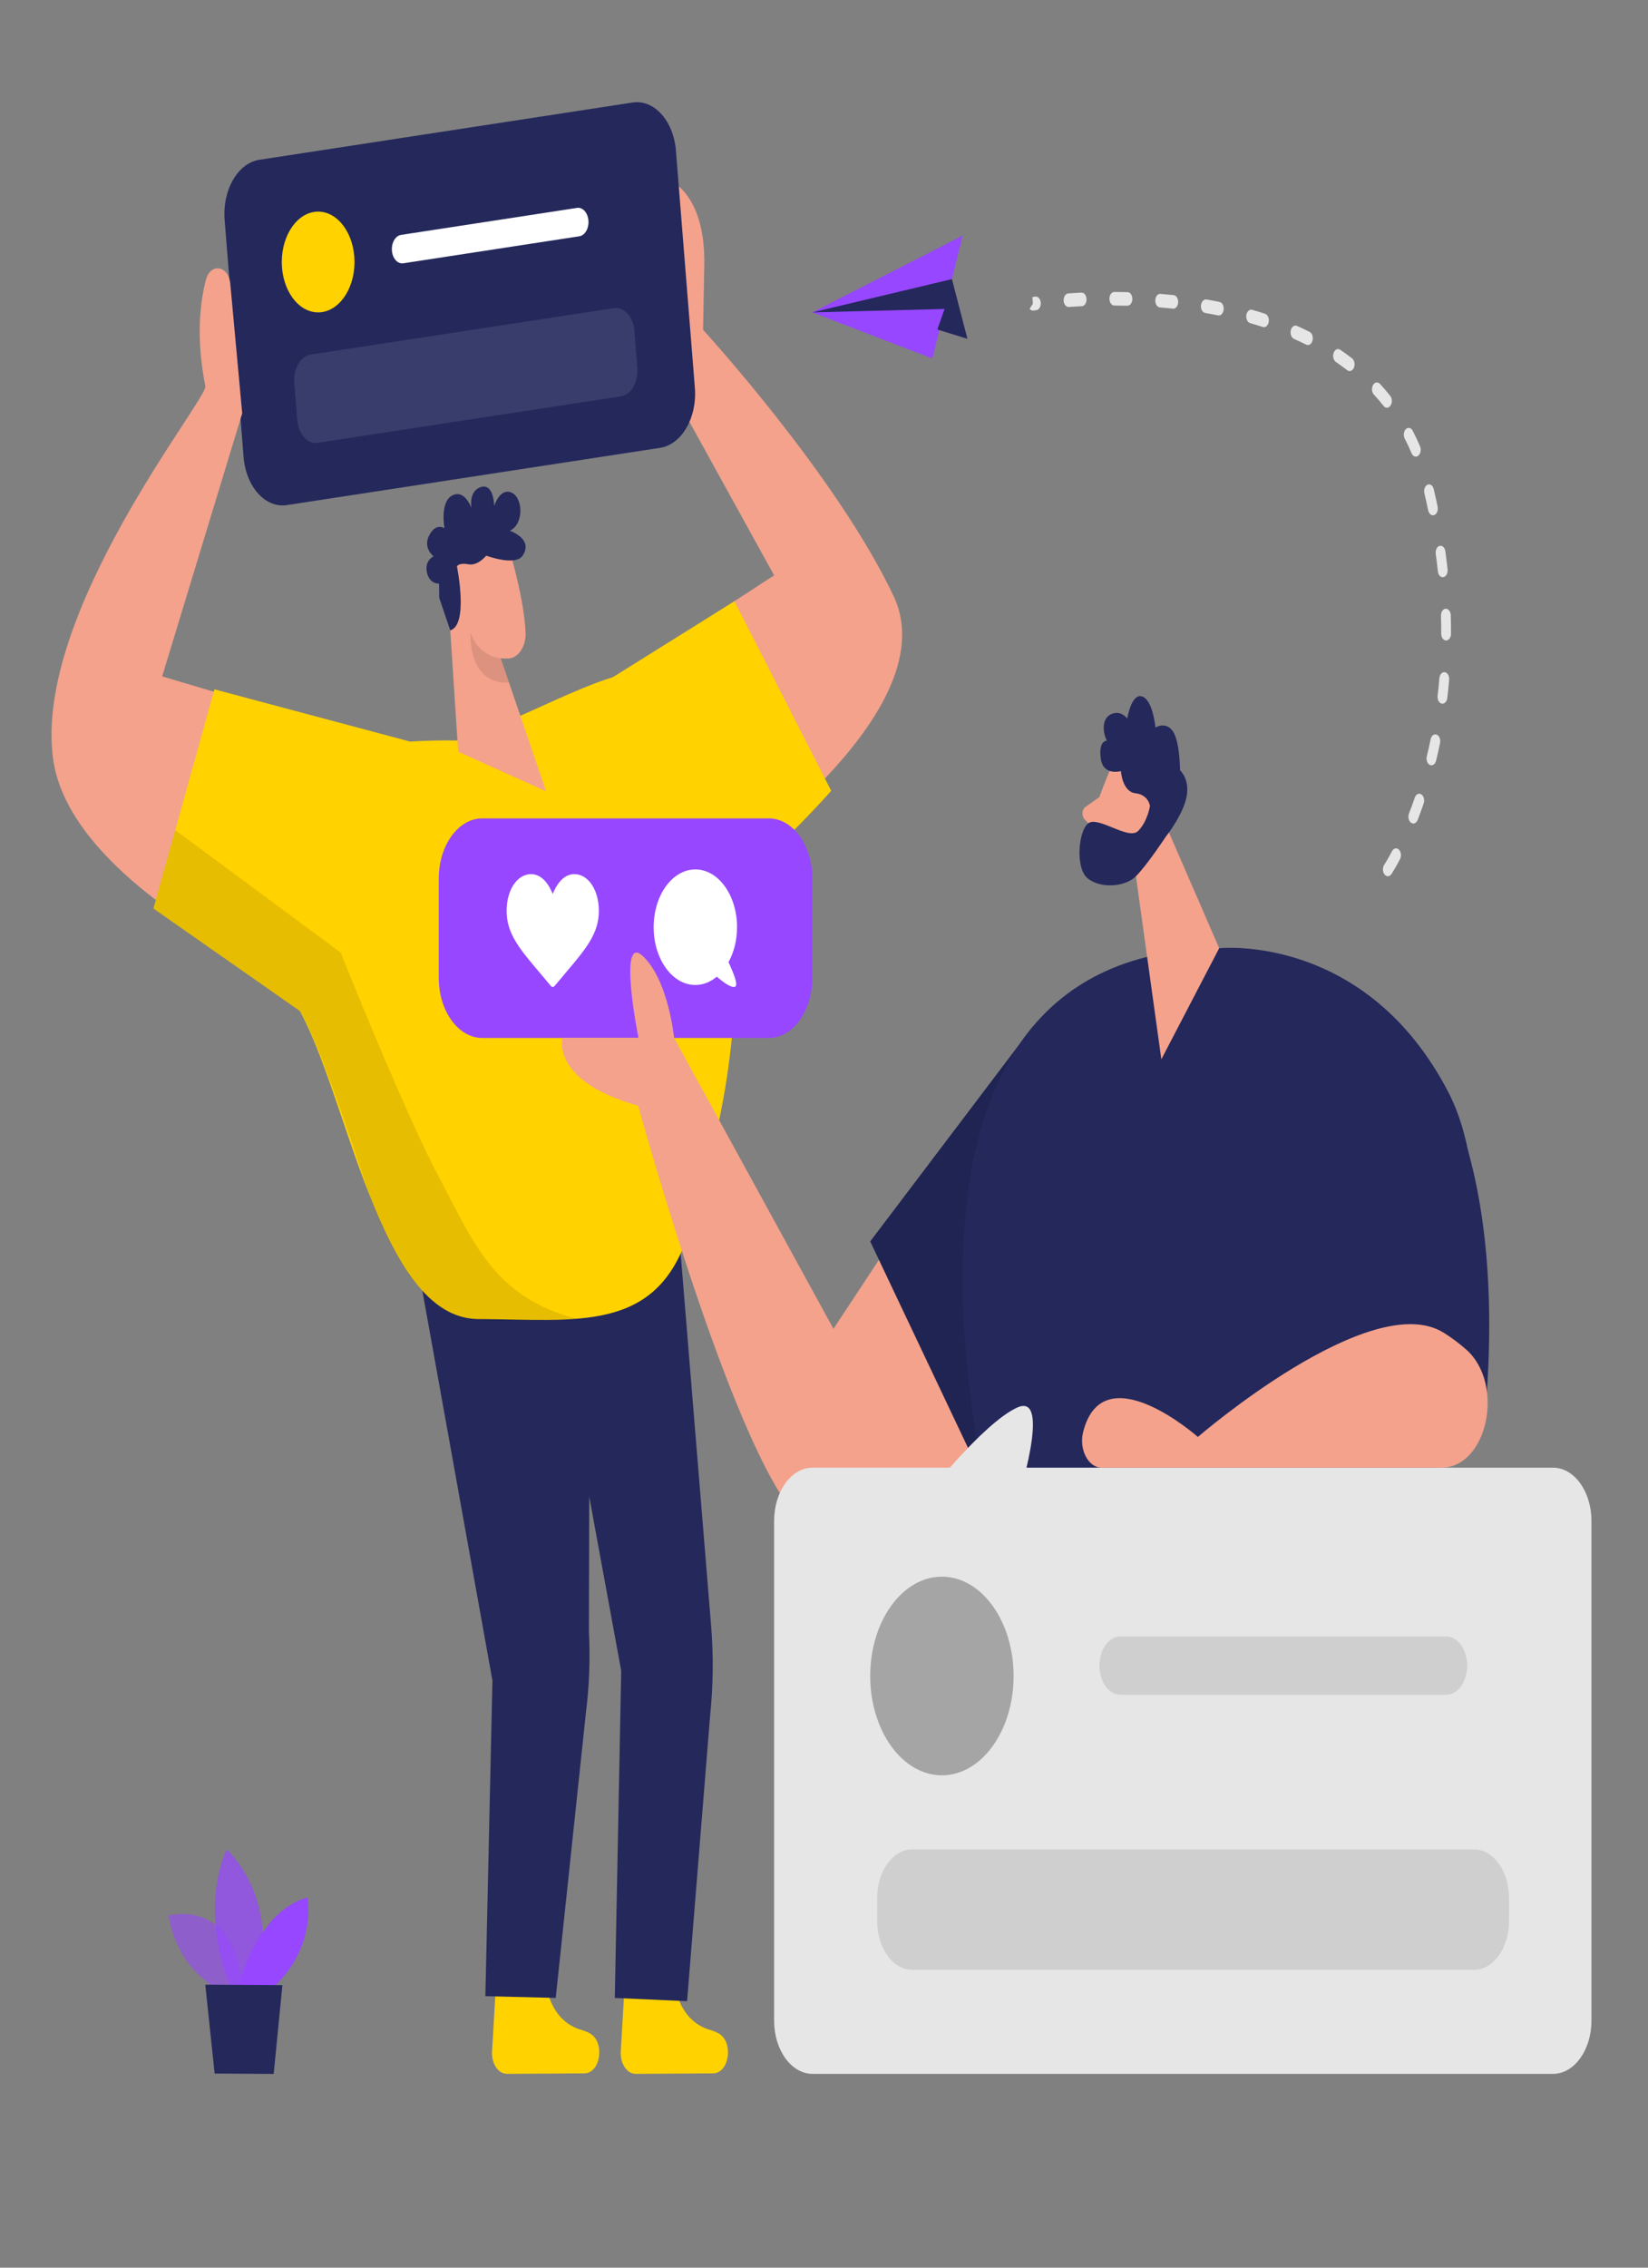 <svg width="160" height="220" viewBox="0 0 160 220" fill="none" xmlns="http://www.w3.org/2000/svg">
<rect x="0" y="0" width="160" height="220" fill="#808080" stroke="none"/>
<path d="M53.108 192.936C53.108 192.936 53.54 196.112 56.461 196.94C56.775 197.028 57.052 197.146 57.297 197.287C58.752 198.132 58.313 201.137 56.734 201.15L49.224 201.199C48.373 201.203 47.702 200.2 47.772 199.025L48.131 192.931H53.108V192.936Z" fill="#FFD200"/>
<path d="M65.604 192.936C65.604 192.936 66.036 196.112 68.957 196.94C69.271 197.028 69.548 197.146 69.792 197.287C71.248 198.132 70.809 201.137 69.23 201.15L61.72 201.199C60.869 201.203 60.198 200.2 60.268 199.025L60.627 192.931H65.604V192.936Z" fill="#FFD200"/>
<path d="M41.006 125.22L47.81 163.046L47.124 193.662L53.953 193.829L56.883 166.175C57.211 163.583 57.309 160.948 57.173 158.321L57.23 135.423C57.23 135.423 63.672 131.644 64.901 123.653C66.131 115.663 41.003 125.215 41.003 125.215L41.006 125.22Z" fill="#24285B"/>
<path d="M59.159 66.229L75.157 55.818L63.328 34.39C63.328 34.39 57.386 35.776 56.089 32.428C54.789 29.084 64.329 28.855 64.329 28.855L65.562 17.846C65.562 17.846 68.496 19.417 68.378 25.709L68.261 32.001C68.261 32.001 81.243 46.156 86.76 57.838C92.277 69.52 68.378 85.386 68.378 85.386L59.159 66.224V66.229Z" fill="#F4A28C"/>
<path d="M65.988 120.472L69.039 157.7C69.278 160.618 69.246 163.561 68.941 166.47L66.707 194.146L59.69 193.833L60.312 162.092L54.614 131.085L65.992 120.472H65.988Z" fill="#24285B"/>
<path d="M57.29 67.078L71.305 58.326L80.699 76.723C80.699 76.723 71.369 87.358 63.742 91.067C56.114 94.776 49.536 74.325 57.287 67.082L57.29 67.078Z" fill="#FFD200"/>
<path d="M44.635 71.852C44.635 71.852 36.907 71.553 30.137 73.423C23.368 75.293 23.883 89.254 28.812 97.552C33.741 105.855 36.748 127.912 46.421 127.97C56.095 128.027 63.789 129.329 66.865 119.57C69.945 109.811 71.788 102.076 71.547 87.085C71.302 72.094 68.562 67.698 64.781 65.604C61.002 63.51 53.184 68.803 44.635 71.847V71.852Z" fill="#FFD200"/>
<path d="M49.552 53.702C49.552 53.702 50.88 58.097 51.026 61.349C51.087 62.669 50.349 63.822 49.396 63.883C48.211 63.963 46.596 63.593 45.675 61.353L43.777 57.825C43.777 57.825 42.646 55.554 44.066 52.897C45.49 50.235 48.837 50.969 49.549 53.702H49.552Z" fill="#F4A28C"/>
<path d="M43.444 56.984L44.483 72.926L53.019 76.771L46.73 58.34L43.444 56.984Z" fill="#F4A28C"/>
<path d="M49.485 51.484C49.485 51.484 51.853 52.281 50.728 53.922C50.019 54.952 47.206 53.909 47.206 53.909C47.206 53.909 46.39 54.925 45.474 54.745C44.559 54.564 44.362 54.943 44.362 54.943C44.362 54.943 45.525 60.627 43.714 61.156L42.643 57.992L42.627 56.619C42.627 56.619 41.673 56.685 41.445 55.51C41.216 54.336 42.099 53.975 42.099 53.975C42.099 53.975 41.016 53.156 41.683 51.911C42.35 50.666 43.154 51.255 43.154 51.255C43.154 51.255 42.684 48.708 43.904 48.07C45.125 47.432 45.773 49.289 45.773 49.289C45.773 49.289 45.459 47.617 46.707 47.247C47.956 46.877 47.979 49.095 47.979 49.095C47.979 49.095 48.547 47.26 49.685 47.801C50.823 48.343 50.845 50.912 49.479 51.498L49.485 51.484Z" fill="#24285B"/>
<g opacity="0.1">
<path d="M48.614 63.861C48.614 63.861 46.495 63.769 45.675 61.353C45.675 61.353 45.37 66.462 49.418 66.216L48.614 63.861Z" fill="#000001"/>
</g>
<path d="M61.413 9.947L25.18 15.503C23.086 15.824 21.577 18.434 21.809 21.332L23.649 44.336C23.881 47.234 25.766 49.323 27.86 49.002L64.093 43.446C66.186 43.125 67.695 40.515 67.463 37.617L65.623 14.614C65.391 11.715 63.506 9.626 61.413 9.947Z" fill="#24285B"/>
<path d="M30.887 30.307C32.837 30.307 34.418 28.119 34.418 25.419C34.418 22.719 32.837 20.53 30.887 20.53C28.937 20.53 27.357 22.719 27.357 25.419C27.357 28.119 28.937 30.307 30.887 30.307Z" fill="#FFD200"/>
<path d="M56.024 20.169L38.935 22.789C38.386 22.873 37.989 23.558 38.05 24.319C38.111 25.08 38.606 25.628 39.156 25.544L56.244 22.924C56.794 22.84 57.19 22.154 57.129 21.394C57.068 20.633 56.573 20.084 56.024 20.169Z" fill="white"/>
<g opacity="0.1">
<path d="M59.596 29.892L30.17 34.401C29.177 34.554 28.461 35.791 28.571 37.165L28.858 40.747C28.968 42.121 29.862 43.112 30.855 42.96L60.281 38.45C61.274 38.298 61.989 37.061 61.879 35.687L61.593 32.105C61.483 30.731 60.589 29.74 59.596 29.892Z" fill="white"/>
</g>
<path d="M37.618 72.112L15.744 65.622L23.515 40.102L22.358 27.522C22.196 25.758 20.422 25.476 19.99 27.148C19.373 29.542 19.049 32.956 19.936 37.475C20.178 38.711 3.21 59.492 5.158 73.647C7.106 87.802 35.829 98.586 35.829 98.586L37.615 72.112H37.618Z" fill="#F4A28C"/>
<path d="M39.805 71.944L20.82 66.876L14.896 88.141L37.618 104.029L39.805 71.944Z" fill="#FFD200"/>
<g opacity="0.1">
<path d="M14.896 88.141L17.012 80.538L33.071 92.413C33.071 92.413 39.245 107.875 42.595 114.167C45.945 120.459 47.921 125.84 55.965 127.943C55.965 127.943 48.541 128.361 46.418 127.97C46.418 127.97 43.854 128.41 41.003 125.22C41.003 125.22 38.286 122.712 35.801 115.764C35.801 115.764 30.935 100.637 29.108 98.076L14.893 88.136L14.896 88.141Z" fill="#000001"/>
</g>
<g opacity="0.58">
<path d="M21.827 193.323C21.827 193.323 17.336 191.624 16.361 185.838C16.361 185.838 23.317 183.894 23.518 193.833L21.83 193.323H21.827Z" fill="#9747FF"/>
</g>
<g opacity="0.73">
<path d="M22.377 192.702C22.377 192.702 19.24 185.834 22.002 179.414C22.002 179.414 27.293 184.065 24.941 192.715L22.377 192.702Z" fill="#9747FF"/>
</g>
<path d="M23.184 192.711C23.184 192.711 24.843 185.46 29.851 184.087C29.851 184.087 30.792 188.795 26.607 192.733L23.184 192.711Z" fill="#9747FF"/>
<path d="M19.93 192.544L20.839 201.168L26.572 201.203L27.417 192.588L19.93 192.544Z" fill="#24285B"/>
<path d="M74.648 79.398H46.819C44.488 79.398 42.598 82.014 42.598 85.241V94.855C42.598 98.082 44.488 100.698 46.819 100.698H74.648C76.979 100.698 78.869 98.082 78.869 94.855V85.241C78.869 82.014 76.979 79.398 74.648 79.398Z" fill="#9747FF"/>
<path d="M100.285 99.576L80.918 128.916L65.448 100.698C65.448 100.698 64.908 95.106 62.419 92.765C59.931 90.424 61.987 100.698 61.987 100.698H54.63C54.63 100.698 53.378 104.843 61.959 107.276C61.959 107.276 72.589 146.005 78.862 148.17C85.136 150.335 98.877 139.55 98.877 139.55L100.285 99.576Z" fill="#F4A28C"/>
<path d="M100.285 99.576L84.487 120.437L94.895 142.388L107.639 133.558L100.285 99.576Z" fill="#24285B"/>
<g opacity="0.1">
<path d="M100.285 99.576L84.487 120.437L94.895 142.388L107.639 133.558L100.285 99.576Z" fill="#000001"/>
</g>
<path d="M118.368 91.991C118.368 91.991 132.605 90.473 140.639 106.005C148.673 121.537 135.04 156.926 135.04 156.926H98.769C98.769 156.926 78.084 92.444 118.368 91.995V91.991Z" fill="#24285B"/>
<path d="M150.78 142.388H78.888C76.827 142.388 75.157 144.701 75.157 147.554V196.033C75.157 198.886 76.827 201.199 78.888 201.199H150.78C152.841 201.199 154.511 198.886 154.511 196.033V147.554C154.511 144.701 152.841 142.388 150.78 142.388Z" fill="#E6E6E6"/>
<path d="M89.509 145.636C89.509 145.636 95.362 138.081 98.769 136.55C102.176 135.018 98.769 145.636 98.769 145.636H89.509Z" fill="#E6E6E6"/>
<path d="M106.74 77.326L105.38 78.285C105.043 78.522 105.001 79.16 105.297 79.482L106.282 80.542L106.737 77.326H106.74Z" fill="#F4A28C"/>
<path d="M107.897 74.426C107.897 74.426 105.939 78.742 105.376 82.139C105.148 83.516 105.78 84.911 106.778 85.206C108.017 85.576 109.768 85.576 111.02 83.437L113.468 80.172C113.468 80.172 114.948 78.052 113.782 74.901C112.616 71.751 108.996 71.716 107.9 74.426H107.897Z" fill="#F4A28C"/>
<path d="M111.999 77.326L118.368 91.991L112.752 102.771L109.781 81.369L111.999 77.326Z" fill="#F4A28C"/>
<path d="M107.464 71.865C107.464 71.865 106.644 71.804 106.867 73.564C107.089 75.324 108.828 74.809 108.828 74.809C108.828 74.809 108.955 76.815 110.232 76.956C111.51 77.097 111.647 78.197 111.647 78.197C111.647 78.197 111.415 79.71 110.49 80.626C109.565 81.541 106.625 79.147 105.662 79.869C104.699 80.59 104.382 84.207 105.586 85.206C106.791 86.209 109.215 86.095 110.305 84.99C111.395 83.886 113.194 81.158 113.194 81.158C113.194 81.158 114.85 79.081 115.196 77.321C115.543 75.561 114.564 74.738 114.564 74.738C114.564 74.738 114.57 72.032 113.89 70.981C113.21 69.929 112.18 70.585 112.18 70.585C112.18 70.585 111.945 67.923 110.89 67.571C109.835 67.219 109.441 69.718 109.441 69.718C109.441 69.718 108.818 68.825 107.849 69.3C106.88 69.775 107.108 71.196 107.461 71.856L107.464 71.865Z" fill="#24285B"/>
<path d="M141.052 107.294C143.442 113.142 145.387 122.39 144.25 136.497L133.092 138.349C133.092 138.349 127.931 124.507 127.314 113.106C126.729 102.3 137.198 97.86 141.052 107.29V107.294Z" fill="#24285B"/>
<path d="M139.934 142.388C144.428 142.388 146.137 134.262 142.346 130.922C141.679 130.337 140.951 129.782 140.153 129.29C133.095 124.907 116.299 139.405 116.299 139.405C116.299 139.405 107.096 131.274 105.16 138.921C104.731 140.62 105.662 142.393 106.962 142.393H139.937L139.934 142.388Z" fill="#F4A28C"/>
<path d="M55.758 84.806C55.272 84.806 54.827 85.017 54.436 85.439C54.061 85.844 53.81 86.355 53.661 86.728C53.515 86.355 53.264 85.844 52.886 85.439C52.491 85.017 52.047 84.806 51.563 84.806C50.206 84.806 49.186 86.341 49.186 88.379C49.186 90.579 50.461 92.083 52.393 94.358C52.72 94.745 53.092 95.185 53.48 95.652C53.531 95.713 53.597 95.749 53.664 95.749C53.731 95.749 53.797 95.713 53.848 95.652C54.236 95.185 54.605 94.745 54.935 94.358C56.864 92.079 58.142 90.574 58.142 88.379C58.142 86.341 57.118 84.806 55.765 84.806H55.758Z" fill="white"/>
<path d="M71.559 89.954C71.559 86.86 69.748 84.348 67.511 84.348C65.273 84.348 63.462 86.856 63.462 89.954C63.462 93.051 65.273 95.559 67.511 95.559C68.273 95.559 68.985 95.26 69.595 94.754C70.186 95.269 70.943 95.832 71.331 95.744C71.725 95.652 71.232 94.415 70.727 93.346C71.245 92.404 71.556 91.234 71.556 89.958L71.559 89.954Z" fill="white"/>
<path d="M91.447 172.234C95.291 172.234 98.407 167.919 98.407 162.598C98.407 157.276 95.291 152.962 91.447 152.962C87.603 152.962 84.487 157.276 84.487 162.598C84.487 167.919 87.603 172.234 91.447 172.234Z" fill="#A5A5A5"/>
<g opacity="0.1">
<path d="M140.404 158.765H108.783C107.655 158.765 106.74 160.031 106.74 161.592C106.74 163.154 107.655 164.419 108.783 164.419H140.404C141.533 164.419 142.448 163.154 142.448 161.592C142.448 160.031 141.533 158.765 140.404 158.765Z" fill="#000001"/>
</g>
<g opacity="0.1">
<path d="M143.109 179.419H88.562C86.685 179.419 85.164 181.525 85.164 184.123V186.402C85.164 188.999 86.685 191.105 88.562 191.105H143.109C144.985 191.105 146.506 188.999 146.506 186.402V184.123C146.506 181.525 144.985 179.419 143.109 179.419Z" fill="#000001"/>
</g>
<path d="M134.741 85.008C134.627 85.008 134.509 84.951 134.42 84.832C134.226 84.586 134.213 84.168 134.391 83.899C134.391 83.895 134.696 83.437 135.151 82.575C135.307 82.28 135.605 82.214 135.818 82.43C136.031 82.645 136.079 83.059 135.923 83.354C135.434 84.282 135.11 84.77 135.097 84.793C135.002 84.933 134.874 85.008 134.747 85.008H134.741ZM137.217 79.895C137.14 79.895 137.064 79.869 136.991 79.816C136.759 79.644 136.673 79.244 136.797 78.923C136.991 78.421 137.182 77.902 137.36 77.379C137.474 77.049 137.757 76.908 137.995 77.066C138.234 77.225 138.335 77.616 138.221 77.946C138.033 78.487 137.84 79.028 137.636 79.548C137.55 79.768 137.385 79.895 137.217 79.895ZM138.977 74.246C138.926 74.246 138.876 74.233 138.825 74.21C138.574 74.096 138.44 73.722 138.526 73.374C138.659 72.833 138.783 72.275 138.895 71.725C138.968 71.373 139.228 71.17 139.483 71.271C139.737 71.373 139.883 71.738 139.81 72.085C139.692 72.657 139.562 73.234 139.425 73.797C139.359 74.074 139.174 74.246 138.974 74.246H138.977ZM140.045 68.27C140.02 68.27 139.994 68.27 139.969 68.262C139.708 68.204 139.533 67.866 139.575 67.505C139.641 66.942 139.699 66.365 139.746 65.793C139.778 65.433 140.013 65.173 140.274 65.213C140.534 65.257 140.722 65.582 140.693 65.943C140.643 66.537 140.585 67.135 140.515 67.716C140.477 68.042 140.274 68.27 140.045 68.27ZM140.401 62.137C140.137 62.137 139.924 61.842 139.924 61.477V61.411C139.924 60.856 139.915 60.293 139.899 59.743C139.886 59.378 140.093 59.07 140.353 59.057C140.62 59.044 140.84 59.325 140.849 59.686C140.865 60.258 140.875 60.834 140.875 61.411V61.477C140.875 61.842 140.662 62.137 140.398 62.137H140.401ZM140.07 55.999C139.838 55.999 139.635 55.766 139.6 55.436C139.54 54.868 139.47 54.292 139.39 53.728C139.343 53.372 139.511 53.025 139.769 52.959C140.029 52.892 140.277 53.126 140.325 53.482C140.404 54.063 140.477 54.657 140.541 55.242C140.579 55.603 140.401 55.937 140.14 55.99C140.118 55.995 140.093 55.999 140.07 55.999ZM139.117 49.989C138.911 49.989 138.72 49.799 138.659 49.513C138.545 48.968 138.421 48.409 138.288 47.855C138.205 47.507 138.342 47.137 138.593 47.023C138.844 46.908 139.114 47.098 139.193 47.445C139.327 48.013 139.457 48.585 139.575 49.148C139.648 49.5 139.502 49.865 139.251 49.967C139.206 49.984 139.162 49.993 139.117 49.993V49.989ZM137.458 44.299C137.296 44.299 137.137 44.185 137.048 43.974C136.842 43.49 136.619 43.01 136.381 42.553C136.228 42.258 136.276 41.844 136.489 41.633C136.702 41.422 137.001 41.488 137.153 41.782C137.407 42.275 137.649 42.786 137.868 43.305C138.002 43.617 137.925 44.022 137.7 44.207C137.623 44.269 137.541 44.299 137.458 44.299ZM134.652 39.556C134.538 39.556 134.423 39.499 134.331 39.385C134.032 39.006 133.715 38.636 133.387 38.28C133.181 38.056 133.142 37.642 133.308 37.352C133.47 37.066 133.772 37.017 133.978 37.242C134.325 37.616 134.658 38.012 134.976 38.408C135.17 38.654 135.186 39.072 135.008 39.34C134.913 39.481 134.785 39.556 134.655 39.556H134.652ZM131.032 36.001C130.953 36.001 130.873 35.974 130.8 35.917C130.448 35.645 130.076 35.376 129.698 35.117C129.462 34.954 129.364 34.562 129.481 34.232C129.599 33.902 129.885 33.77 130.12 33.933C130.514 34.201 130.899 34.483 131.267 34.764C131.496 34.941 131.579 35.345 131.452 35.662C131.366 35.878 131.201 36.001 131.035 36.001H131.032ZM126.98 33.475C126.926 33.475 126.872 33.462 126.818 33.436C126.437 33.246 126.036 33.057 125.63 32.877C125.379 32.767 125.242 32.393 125.321 32.045C125.401 31.698 125.671 31.509 125.922 31.619C126.338 31.803 126.748 31.997 127.142 32.195C127.39 32.318 127.517 32.697 127.428 33.04C127.359 33.308 127.174 33.475 126.98 33.475ZM122.712 31.742C122.677 31.742 122.639 31.737 122.604 31.724C122.194 31.592 121.784 31.469 121.374 31.35C121.117 31.275 120.952 30.928 121.003 30.571C121.057 30.215 121.311 29.986 121.565 30.056C121.985 30.175 122.404 30.303 122.82 30.439C123.078 30.523 123.237 30.879 123.176 31.231C123.125 31.535 122.928 31.742 122.712 31.742ZM118.336 30.607C118.314 30.607 118.292 30.607 118.266 30.598C117.847 30.514 117.43 30.435 117.014 30.364C116.754 30.32 116.566 29.991 116.598 29.63C116.63 29.269 116.874 29.014 117.129 29.053C117.551 29.124 117.974 29.203 118.4 29.291C118.66 29.344 118.841 29.678 118.803 30.039C118.768 30.369 118.565 30.607 118.333 30.607H118.336ZM100.301 30.131C100.18 30.131 100.047 30.074 99.961 29.964L100.279 29.471L100.234 28.816L100.524 28.776C100.778 28.741 101.019 29.005 101.045 29.37C101.07 29.731 100.879 30.056 100.616 30.092L100.355 30.127C100.336 30.127 100.32 30.127 100.301 30.127V30.131ZM113.912 29.942C113.912 29.942 113.887 29.942 113.874 29.942C113.448 29.898 113.029 29.858 112.613 29.828C112.349 29.806 112.149 29.493 112.165 29.133C112.18 28.767 112.39 28.49 112.667 28.512C113.089 28.547 113.515 28.587 113.944 28.631C114.208 28.657 114.402 28.974 114.383 29.339C114.364 29.687 114.154 29.951 113.909 29.951L113.912 29.942ZM103.743 29.784C103.492 29.784 103.279 29.511 103.266 29.154C103.253 28.789 103.457 28.481 103.717 28.464C104.115 28.437 104.544 28.411 104.995 28.389C105.262 28.371 105.478 28.662 105.488 29.027C105.497 29.392 105.291 29.696 105.027 29.709C104.579 29.731 104.156 29.753 103.765 29.784C103.756 29.784 103.749 29.784 103.74 29.784H103.743ZM109.463 29.66H109.454C109.022 29.652 108.599 29.643 108.189 29.643C107.925 29.643 107.712 29.348 107.712 28.983C107.712 28.618 107.925 28.323 108.189 28.323C108.605 28.323 109.031 28.332 109.47 28.34C109.733 28.345 109.943 28.648 109.937 29.014C109.934 29.375 109.721 29.66 109.46 29.66H109.463Z" fill="#E6E6E6"/>
<path d="M93.459 22.858L90.519 34.782L78.869 30.307L93.459 22.858Z" fill="#9747FF"/>
<path d="M78.869 30.307L92.42 27.078L93.926 32.872L91.005 31.97L91.705 29.973L78.869 30.307Z" fill="#24285B"/>
</svg>
